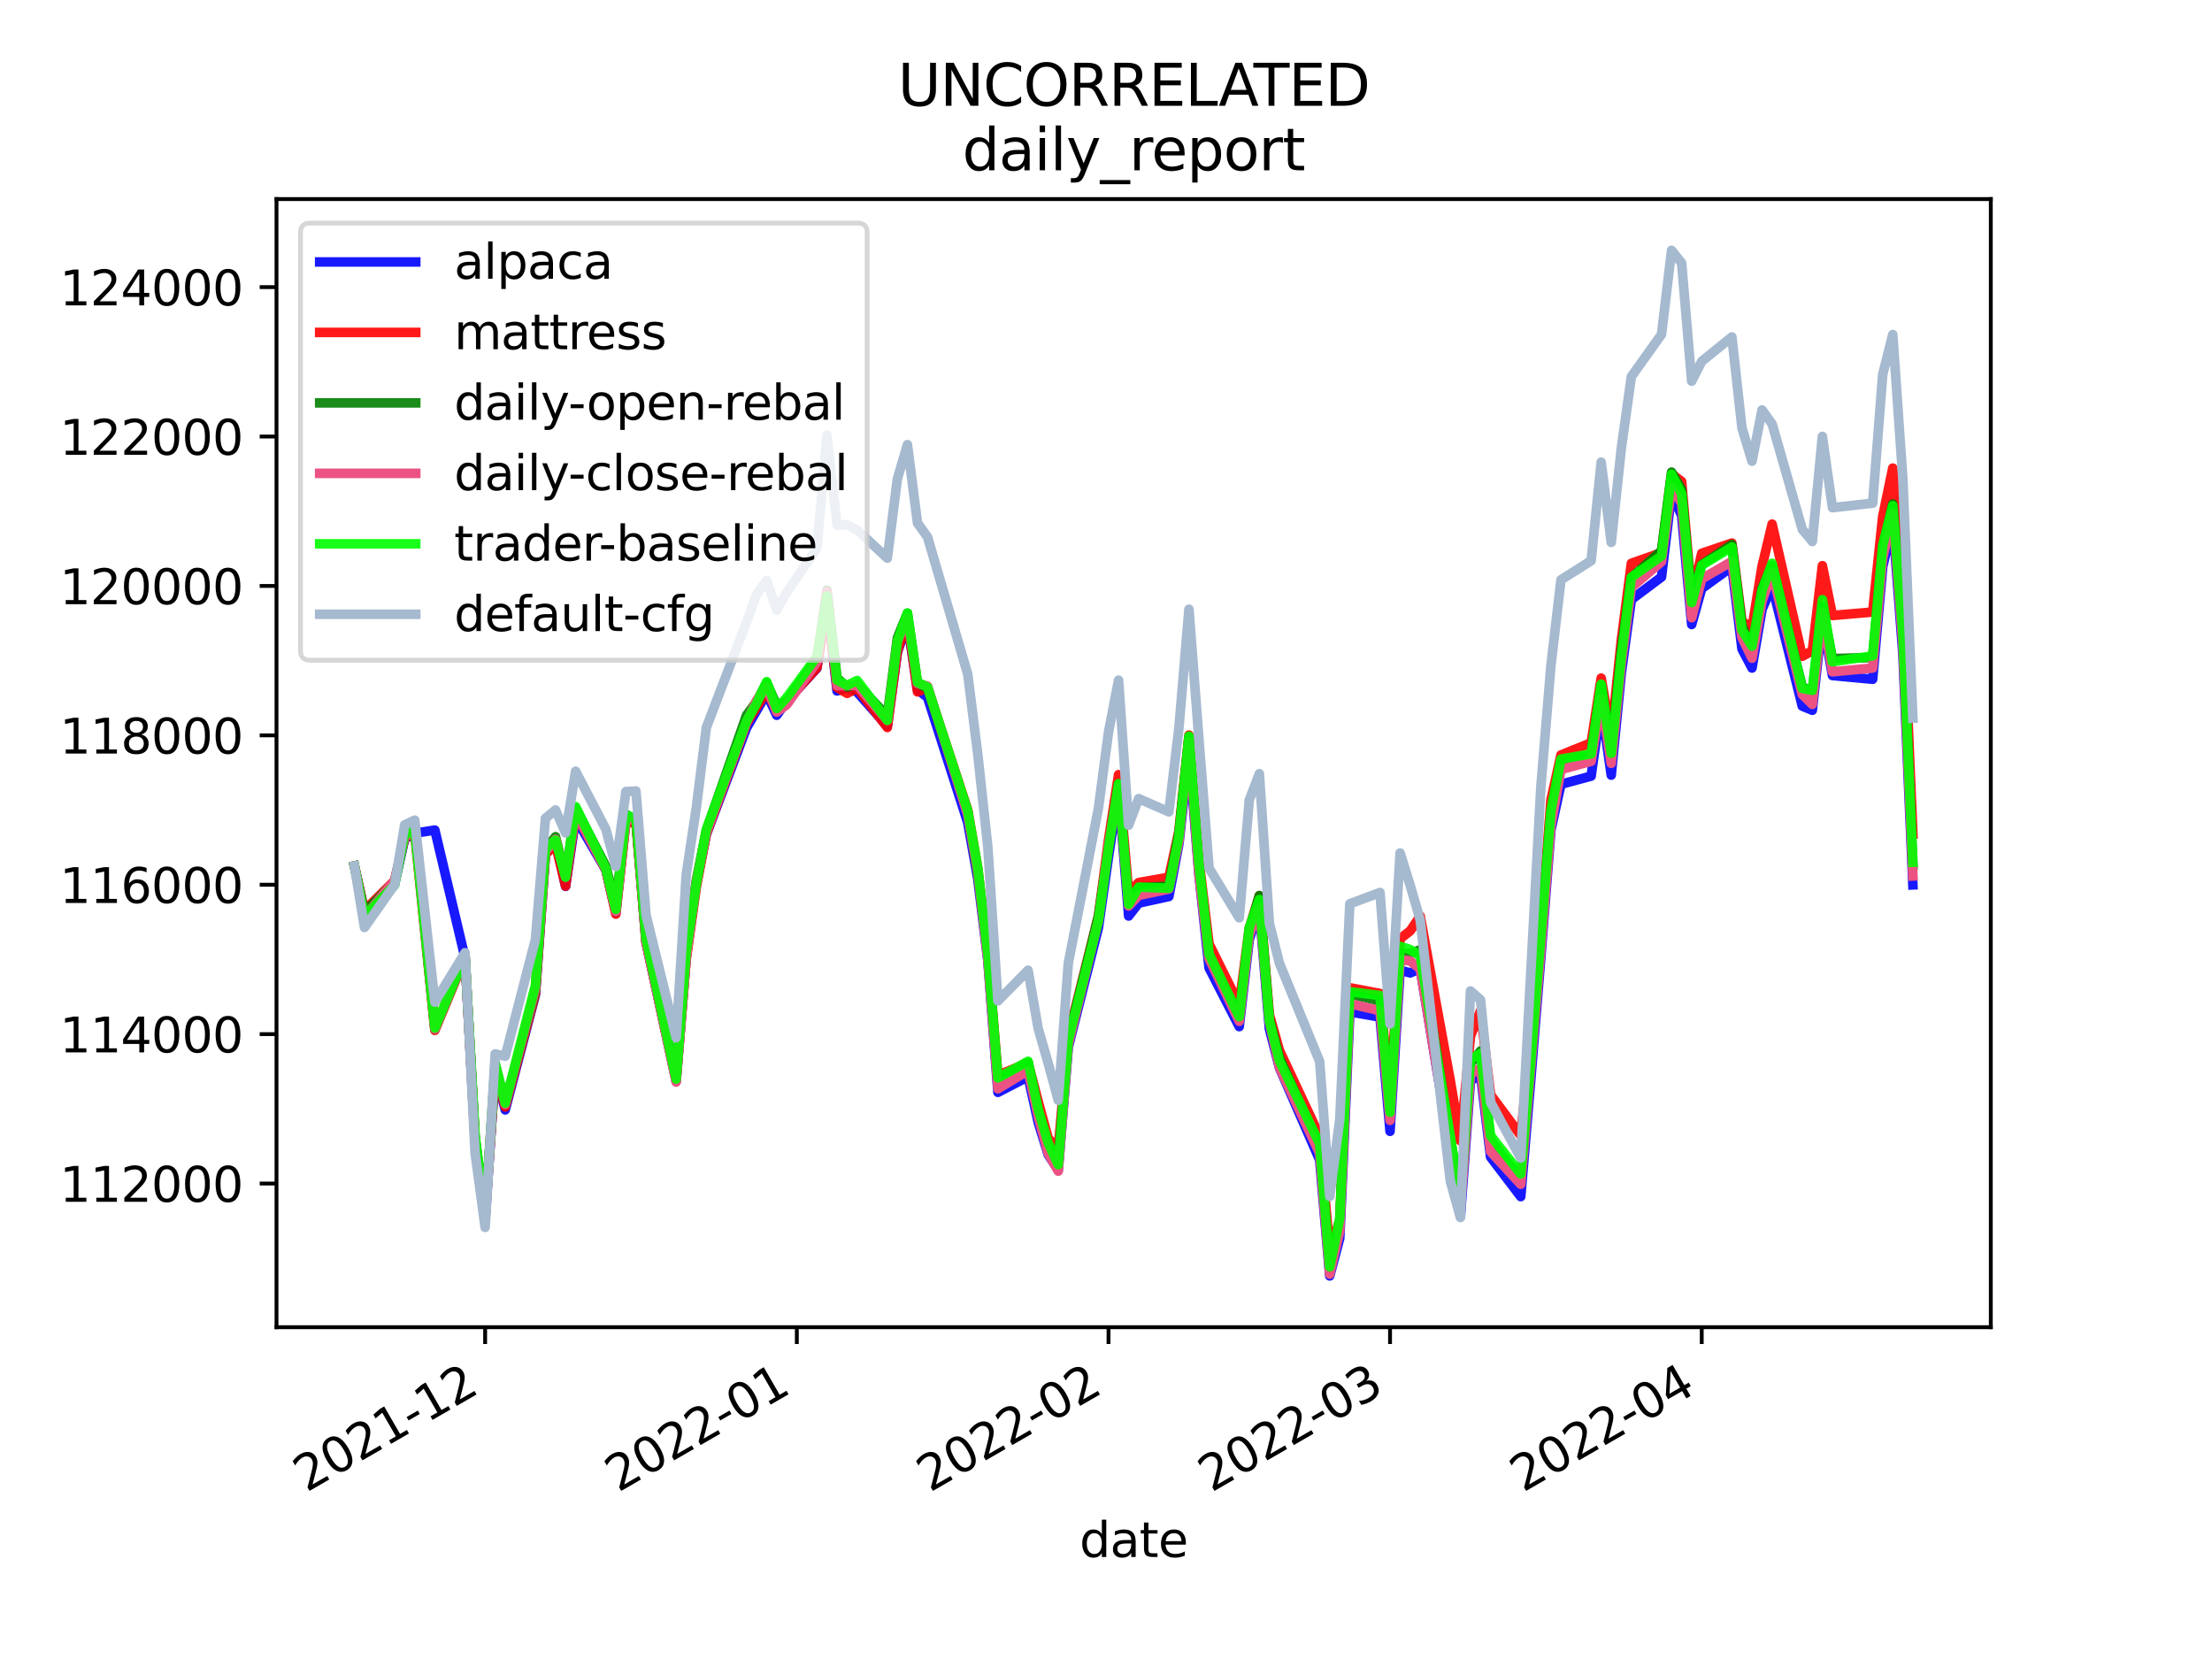 <?xml version="1.0" encoding="utf-8" standalone="no"?>
<!DOCTYPE svg PUBLIC "-//W3C//DTD SVG 1.1//EN"
  "http://www.w3.org/Graphics/SVG/1.1/DTD/svg11.dtd">
<svg height="345.6pt" version="1.1" viewBox="0 0 460.8 345.6" width="460.8pt" xmlns="http://www.w3.org/2000/svg" xmlns:xlink="http://www.w3.org/1999/xlink">
 <defs>
  <style type="text/css">*{stroke-linecap:butt;stroke-linejoin:round;}</style>
 </defs>
 <g id="figure_1">
  <g id="patch_1">
   <path d="M 0 345.6 
L 460.8 345.6 
L 460.8 0 
L 0 0 
z
" style="fill:#ffffff;"/>
  </g>
  <g id="axes_1">
   <g id="patch_2">
    <path d="M 57.6 276.48 
L 414.72 276.48 
L 414.72 41.472 
L 57.6 41.472 
z
" style="fill:#ffffff;"/>
   </g>
   <g id="matplotlib.axis_1">
    <g id="xtick_1">
     <g id="line2d_1">
      <defs>
       <path d="M 0 0 
L 0 3.5 
" id="mb65862aacc" style="stroke:#000000;stroke-width:0.8;"/>
      </defs>
      <g>
       <use style="stroke:#000000;stroke-width:0.8;" x="101.062" xlink:href="#mb65862aacc" y="276.48"/>
      </g>
     </g>
     <g id="text_1">
      <!-- 2021-12 -->
      <g transform="translate(63.837 310.952)rotate(-30)scale(0.1 -0.1)">
       <defs>
        <path d="M 1228 531 
L 3431 531 
L 3431 0 
L 469 0 
L 469 531 
Q 828 903 1448 1529 
Q 2069 2156 2228 2338 
Q 2531 2678 2651 2914 
Q 2772 3150 2772 3378 
Q 2772 3750 2511 3984 
Q 2250 4219 1831 4219 
Q 1534 4219 1204 4116 
Q 875 4013 500 3803 
L 500 4441 
Q 881 4594 1212 4672 
Q 1544 4750 1819 4750 
Q 2544 4750 2975 4387 
Q 3406 4025 3406 3419 
Q 3406 3131 3298 2873 
Q 3191 2616 2906 2266 
Q 2828 2175 2409 1742 
Q 1991 1309 1228 531 
z
" id="DejaVuSans-32" transform="scale(0.016)"/>
        <path d="M 2034 4250 
Q 1547 4250 1301 3770 
Q 1056 3291 1056 2328 
Q 1056 1369 1301 889 
Q 1547 409 2034 409 
Q 2525 409 2770 889 
Q 3016 1369 3016 2328 
Q 3016 3291 2770 3770 
Q 2525 4250 2034 4250 
z
M 2034 4750 
Q 2819 4750 3233 4129 
Q 3647 3509 3647 2328 
Q 3647 1150 3233 529 
Q 2819 -91 2034 -91 
Q 1250 -91 836 529 
Q 422 1150 422 2328 
Q 422 3509 836 4129 
Q 1250 4750 2034 4750 
z
" id="DejaVuSans-30" transform="scale(0.016)"/>
        <path d="M 794 531 
L 1825 531 
L 1825 4091 
L 703 3866 
L 703 4441 
L 1819 4666 
L 2450 4666 
L 2450 531 
L 3481 531 
L 3481 0 
L 794 0 
L 794 531 
z
" id="DejaVuSans-31" transform="scale(0.016)"/>
        <path d="M 313 2009 
L 1997 2009 
L 1997 1497 
L 313 1497 
L 313 2009 
z
" id="DejaVuSans-2d" transform="scale(0.016)"/>
       </defs>
       <use xlink:href="#DejaVuSans-32"/>
       <use x="63.623" xlink:href="#DejaVuSans-30"/>
       <use x="127.246" xlink:href="#DejaVuSans-32"/>
       <use x="190.869" xlink:href="#DejaVuSans-31"/>
       <use x="254.492" xlink:href="#DejaVuSans-2d"/>
       <use x="290.576" xlink:href="#DejaVuSans-31"/>
       <use x="354.199" xlink:href="#DejaVuSans-32"/>
      </g>
     </g>
    </g>
    <g id="xtick_2">
     <g id="line2d_2">
      <g>
       <use style="stroke:#000000;stroke-width:0.8;" x="165.993" xlink:href="#mb65862aacc" y="276.48"/>
      </g>
     </g>
     <g id="text_2">
      <!-- 2022-01 -->
      <g transform="translate(128.768 310.952)rotate(-30)scale(0.1 -0.1)">
       <use xlink:href="#DejaVuSans-32"/>
       <use x="63.623" xlink:href="#DejaVuSans-30"/>
       <use x="127.246" xlink:href="#DejaVuSans-32"/>
       <use x="190.869" xlink:href="#DejaVuSans-32"/>
       <use x="254.492" xlink:href="#DejaVuSans-2d"/>
       <use x="290.576" xlink:href="#DejaVuSans-30"/>
       <use x="354.199" xlink:href="#DejaVuSans-31"/>
      </g>
     </g>
    </g>
    <g id="xtick_3">
     <g id="line2d_3">
      <g>
       <use style="stroke:#000000;stroke-width:0.8;" x="230.924" xlink:href="#mb65862aacc" y="276.48"/>
      </g>
     </g>
     <g id="text_3">
      <!-- 2022-02 -->
      <g transform="translate(193.699 310.952)rotate(-30)scale(0.1 -0.1)">
       <use xlink:href="#DejaVuSans-32"/>
       <use x="63.623" xlink:href="#DejaVuSans-30"/>
       <use x="127.246" xlink:href="#DejaVuSans-32"/>
       <use x="190.869" xlink:href="#DejaVuSans-32"/>
       <use x="254.492" xlink:href="#DejaVuSans-2d"/>
       <use x="290.576" xlink:href="#DejaVuSans-30"/>
       <use x="354.199" xlink:href="#DejaVuSans-32"/>
      </g>
     </g>
    </g>
    <g id="xtick_4">
     <g id="line2d_4">
      <g>
       <use style="stroke:#000000;stroke-width:0.8;" x="289.571" xlink:href="#mb65862aacc" y="276.48"/>
      </g>
     </g>
     <g id="text_4">
      <!-- 2022-03 -->
      <g transform="translate(252.346 310.952)rotate(-30)scale(0.1 -0.1)">
       <defs>
        <path d="M 2597 2516 
Q 3050 2419 3304 2112 
Q 3559 1806 3559 1356 
Q 3559 666 3084 287 
Q 2609 -91 1734 -91 
Q 1441 -91 1130 -33 
Q 819 25 488 141 
L 488 750 
Q 750 597 1062 519 
Q 1375 441 1716 441 
Q 2309 441 2620 675 
Q 2931 909 2931 1356 
Q 2931 1769 2642 2001 
Q 2353 2234 1838 2234 
L 1294 2234 
L 1294 2753 
L 1863 2753 
Q 2328 2753 2575 2939 
Q 2822 3125 2822 3475 
Q 2822 3834 2567 4026 
Q 2313 4219 1838 4219 
Q 1578 4219 1281 4162 
Q 984 4106 628 3988 
L 628 4550 
Q 988 4650 1302 4700 
Q 1616 4750 1894 4750 
Q 2613 4750 3031 4423 
Q 3450 4097 3450 3541 
Q 3450 3153 3228 2886 
Q 3006 2619 2597 2516 
z
" id="DejaVuSans-33" transform="scale(0.016)"/>
       </defs>
       <use xlink:href="#DejaVuSans-32"/>
       <use x="63.623" xlink:href="#DejaVuSans-30"/>
       <use x="127.246" xlink:href="#DejaVuSans-32"/>
       <use x="190.869" xlink:href="#DejaVuSans-32"/>
       <use x="254.492" xlink:href="#DejaVuSans-2d"/>
       <use x="290.576" xlink:href="#DejaVuSans-30"/>
       <use x="354.199" xlink:href="#DejaVuSans-33"/>
      </g>
     </g>
    </g>
    <g id="xtick_5">
     <g id="line2d_5">
      <g>
       <use style="stroke:#000000;stroke-width:0.8;" x="354.502" xlink:href="#mb65862aacc" y="276.48"/>
      </g>
     </g>
     <g id="text_5">
      <!-- 2022-04 -->
      <g transform="translate(317.277 310.952)rotate(-30)scale(0.1 -0.1)">
       <defs>
        <path d="M 2419 4116 
L 825 1625 
L 2419 1625 
L 2419 4116 
z
M 2253 4666 
L 3047 4666 
L 3047 1625 
L 3713 1625 
L 3713 1100 
L 3047 1100 
L 3047 0 
L 2419 0 
L 2419 1100 
L 313 1100 
L 313 1709 
L 2253 4666 
z
" id="DejaVuSans-34" transform="scale(0.016)"/>
       </defs>
       <use xlink:href="#DejaVuSans-32"/>
       <use x="63.623" xlink:href="#DejaVuSans-30"/>
       <use x="127.246" xlink:href="#DejaVuSans-32"/>
       <use x="190.869" xlink:href="#DejaVuSans-32"/>
       <use x="254.492" xlink:href="#DejaVuSans-2d"/>
       <use x="290.576" xlink:href="#DejaVuSans-30"/>
       <use x="354.199" xlink:href="#DejaVuSans-34"/>
      </g>
     </g>
    </g>
    <g id="text_6">
     <!-- date -->
     <g transform="translate(224.885 324.351)scale(0.1 -0.1)">
      <defs>
       <path d="M 2906 2969 
L 2906 4863 
L 3481 4863 
L 3481 0 
L 2906 0 
L 2906 525 
Q 2725 213 2448 61 
Q 2172 -91 1784 -91 
Q 1150 -91 751 415 
Q 353 922 353 1747 
Q 353 2572 751 3078 
Q 1150 3584 1784 3584 
Q 2172 3584 2448 3432 
Q 2725 3281 2906 2969 
z
M 947 1747 
Q 947 1113 1208 752 
Q 1469 391 1925 391 
Q 2381 391 2643 752 
Q 2906 1113 2906 1747 
Q 2906 2381 2643 2742 
Q 2381 3103 1925 3103 
Q 1469 3103 1208 2742 
Q 947 2381 947 1747 
z
" id="DejaVuSans-64" transform="scale(0.016)"/>
       <path d="M 2194 1759 
Q 1497 1759 1228 1600 
Q 959 1441 959 1056 
Q 959 750 1161 570 
Q 1363 391 1709 391 
Q 2188 391 2477 730 
Q 2766 1069 2766 1631 
L 2766 1759 
L 2194 1759 
z
M 3341 1997 
L 3341 0 
L 2766 0 
L 2766 531 
Q 2569 213 2275 61 
Q 1981 -91 1556 -91 
Q 1019 -91 701 211 
Q 384 513 384 1019 
Q 384 1609 779 1909 
Q 1175 2209 1959 2209 
L 2766 2209 
L 2766 2266 
Q 2766 2663 2505 2880 
Q 2244 3097 1772 3097 
Q 1472 3097 1187 3025 
Q 903 2953 641 2809 
L 641 3341 
Q 956 3463 1253 3523 
Q 1550 3584 1831 3584 
Q 2591 3584 2966 3190 
Q 3341 2797 3341 1997 
z
" id="DejaVuSans-61" transform="scale(0.016)"/>
       <path d="M 1172 4494 
L 1172 3500 
L 2356 3500 
L 2356 3053 
L 1172 3053 
L 1172 1153 
Q 1172 725 1289 603 
Q 1406 481 1766 481 
L 2356 481 
L 2356 0 
L 1766 0 
Q 1100 0 847 248 
Q 594 497 594 1153 
L 594 3053 
L 172 3053 
L 172 3500 
L 594 3500 
L 594 4494 
L 1172 4494 
z
" id="DejaVuSans-74" transform="scale(0.016)"/>
       <path d="M 3597 1894 
L 3597 1613 
L 953 1613 
Q 991 1019 1311 708 
Q 1631 397 2203 397 
Q 2534 397 2845 478 
Q 3156 559 3463 722 
L 3463 178 
Q 3153 47 2828 -22 
Q 2503 -91 2169 -91 
Q 1331 -91 842 396 
Q 353 884 353 1716 
Q 353 2575 817 3079 
Q 1281 3584 2069 3584 
Q 2775 3584 3186 3129 
Q 3597 2675 3597 1894 
z
M 3022 2063 
Q 3016 2534 2758 2815 
Q 2500 3097 2075 3097 
Q 1594 3097 1305 2825 
Q 1016 2553 972 2059 
L 3022 2063 
z
" id="DejaVuSans-65" transform="scale(0.016)"/>
      </defs>
      <use xlink:href="#DejaVuSans-64"/>
      <use x="63.477" xlink:href="#DejaVuSans-61"/>
      <use x="124.756" xlink:href="#DejaVuSans-74"/>
      <use x="163.965" xlink:href="#DejaVuSans-65"/>
     </g>
    </g>
   </g>
   <g id="matplotlib.axis_2">
    <g id="ytick_1">
     <g id="line2d_6">
      <defs>
       <path d="M 0 0 
L -3.5 0 
" id="m8cade72ae0" style="stroke:#000000;stroke-width:0.8;"/>
      </defs>
      <g>
       <use style="stroke:#000000;stroke-width:0.8;" x="57.6" xlink:href="#m8cade72ae0" y="246.555"/>
      </g>
     </g>
     <g id="text_7">
      <!-- 112000 -->
      <g transform="translate(12.425 250.354)scale(0.1 -0.1)">
       <use xlink:href="#DejaVuSans-31"/>
       <use x="63.623" xlink:href="#DejaVuSans-31"/>
       <use x="127.246" xlink:href="#DejaVuSans-32"/>
       <use x="190.869" xlink:href="#DejaVuSans-30"/>
       <use x="254.492" xlink:href="#DejaVuSans-30"/>
       <use x="318.115" xlink:href="#DejaVuSans-30"/>
      </g>
     </g>
    </g>
    <g id="ytick_2">
     <g id="line2d_7">
      <g>
       <use style="stroke:#000000;stroke-width:0.8;" x="57.6" xlink:href="#m8cade72ae0" y="215.431"/>
      </g>
     </g>
     <g id="text_8">
      <!-- 114000 -->
      <g transform="translate(12.425 219.231)scale(0.1 -0.1)">
       <use xlink:href="#DejaVuSans-31"/>
       <use x="63.623" xlink:href="#DejaVuSans-31"/>
       <use x="127.246" xlink:href="#DejaVuSans-34"/>
       <use x="190.869" xlink:href="#DejaVuSans-30"/>
       <use x="254.492" xlink:href="#DejaVuSans-30"/>
       <use x="318.115" xlink:href="#DejaVuSans-30"/>
      </g>
     </g>
    </g>
    <g id="ytick_3">
     <g id="line2d_8">
      <g>
       <use style="stroke:#000000;stroke-width:0.8;" x="57.6" xlink:href="#m8cade72ae0" y="184.308"/>
      </g>
     </g>
     <g id="text_9">
      <!-- 116000 -->
      <g transform="translate(12.425 188.107)scale(0.1 -0.1)">
       <defs>
        <path d="M 2113 2584 
Q 1688 2584 1439 2293 
Q 1191 2003 1191 1497 
Q 1191 994 1439 701 
Q 1688 409 2113 409 
Q 2538 409 2786 701 
Q 3034 994 3034 1497 
Q 3034 2003 2786 2293 
Q 2538 2584 2113 2584 
z
M 3366 4563 
L 3366 3988 
Q 3128 4100 2886 4159 
Q 2644 4219 2406 4219 
Q 1781 4219 1451 3797 
Q 1122 3375 1075 2522 
Q 1259 2794 1537 2939 
Q 1816 3084 2150 3084 
Q 2853 3084 3261 2657 
Q 3669 2231 3669 1497 
Q 3669 778 3244 343 
Q 2819 -91 2113 -91 
Q 1303 -91 875 529 
Q 447 1150 447 2328 
Q 447 3434 972 4092 
Q 1497 4750 2381 4750 
Q 2619 4750 2861 4703 
Q 3103 4656 3366 4563 
z
" id="DejaVuSans-36" transform="scale(0.016)"/>
       </defs>
       <use xlink:href="#DejaVuSans-31"/>
       <use x="63.623" xlink:href="#DejaVuSans-31"/>
       <use x="127.246" xlink:href="#DejaVuSans-36"/>
       <use x="190.869" xlink:href="#DejaVuSans-30"/>
       <use x="254.492" xlink:href="#DejaVuSans-30"/>
       <use x="318.115" xlink:href="#DejaVuSans-30"/>
      </g>
     </g>
    </g>
    <g id="ytick_4">
     <g id="line2d_9">
      <g>
       <use style="stroke:#000000;stroke-width:0.8;" x="57.6" xlink:href="#m8cade72ae0" y="153.185"/>
      </g>
     </g>
     <g id="text_10">
      <!-- 118000 -->
      <g transform="translate(12.425 156.984)scale(0.1 -0.1)">
       <defs>
        <path d="M 2034 2216 
Q 1584 2216 1326 1975 
Q 1069 1734 1069 1313 
Q 1069 891 1326 650 
Q 1584 409 2034 409 
Q 2484 409 2743 651 
Q 3003 894 3003 1313 
Q 3003 1734 2745 1975 
Q 2488 2216 2034 2216 
z
M 1403 2484 
Q 997 2584 770 2862 
Q 544 3141 544 3541 
Q 544 4100 942 4425 
Q 1341 4750 2034 4750 
Q 2731 4750 3128 4425 
Q 3525 4100 3525 3541 
Q 3525 3141 3298 2862 
Q 3072 2584 2669 2484 
Q 3125 2378 3379 2068 
Q 3634 1759 3634 1313 
Q 3634 634 3220 271 
Q 2806 -91 2034 -91 
Q 1263 -91 848 271 
Q 434 634 434 1313 
Q 434 1759 690 2068 
Q 947 2378 1403 2484 
z
M 1172 3481 
Q 1172 3119 1398 2916 
Q 1625 2713 2034 2713 
Q 2441 2713 2670 2916 
Q 2900 3119 2900 3481 
Q 2900 3844 2670 4047 
Q 2441 4250 2034 4250 
Q 1625 4250 1398 4047 
Q 1172 3844 1172 3481 
z
" id="DejaVuSans-38" transform="scale(0.016)"/>
       </defs>
       <use xlink:href="#DejaVuSans-31"/>
       <use x="63.623" xlink:href="#DejaVuSans-31"/>
       <use x="127.246" xlink:href="#DejaVuSans-38"/>
       <use x="190.869" xlink:href="#DejaVuSans-30"/>
       <use x="254.492" xlink:href="#DejaVuSans-30"/>
       <use x="318.115" xlink:href="#DejaVuSans-30"/>
      </g>
     </g>
    </g>
    <g id="ytick_5">
     <g id="line2d_10">
      <g>
       <use style="stroke:#000000;stroke-width:0.8;" x="57.6" xlink:href="#m8cade72ae0" y="122.061"/>
      </g>
     </g>
     <g id="text_11">
      <!-- 120000 -->
      <g transform="translate(12.425 125.861)scale(0.1 -0.1)">
       <use xlink:href="#DejaVuSans-31"/>
       <use x="63.623" xlink:href="#DejaVuSans-32"/>
       <use x="127.246" xlink:href="#DejaVuSans-30"/>
       <use x="190.869" xlink:href="#DejaVuSans-30"/>
       <use x="254.492" xlink:href="#DejaVuSans-30"/>
       <use x="318.115" xlink:href="#DejaVuSans-30"/>
      </g>
     </g>
    </g>
    <g id="ytick_6">
     <g id="line2d_11">
      <g>
       <use style="stroke:#000000;stroke-width:0.8;" x="57.6" xlink:href="#m8cade72ae0" y="90.938"/>
      </g>
     </g>
     <g id="text_12">
      <!-- 122000 -->
      <g transform="translate(12.425 94.737)scale(0.1 -0.1)">
       <use xlink:href="#DejaVuSans-31"/>
       <use x="63.623" xlink:href="#DejaVuSans-32"/>
       <use x="127.246" xlink:href="#DejaVuSans-32"/>
       <use x="190.869" xlink:href="#DejaVuSans-30"/>
       <use x="254.492" xlink:href="#DejaVuSans-30"/>
       <use x="318.115" xlink:href="#DejaVuSans-30"/>
      </g>
     </g>
    </g>
    <g id="ytick_7">
     <g id="line2d_12">
      <g>
       <use style="stroke:#000000;stroke-width:0.8;" x="57.6" xlink:href="#m8cade72ae0" y="59.815"/>
      </g>
     </g>
     <g id="text_13">
      <!-- 124000 -->
      <g transform="translate(12.425 63.614)scale(0.1 -0.1)">
       <use xlink:href="#DejaVuSans-31"/>
       <use x="63.623" xlink:href="#DejaVuSans-32"/>
       <use x="127.246" xlink:href="#DejaVuSans-34"/>
       <use x="190.869" xlink:href="#DejaVuSans-30"/>
       <use x="254.492" xlink:href="#DejaVuSans-30"/>
       <use x="318.115" xlink:href="#DejaVuSans-30"/>
      </g>
     </g>
    </g>
   </g>
   <g id="line2d_13">
    <path clip-path="url(#p2ac5fdeb07)" d="M 73.833 180.409 
L 75.927 189.825 
L 82.211 184.133 
L 84.305 174.77 
L 86.4 173.564 
L 90.589 172.924 
L 96.873 199.521 
L 98.967 237.403 
L 101.062 254.326 
L 103.156 223.113 
L 105.251 231.211 
L 111.535 207.211 
L 113.629 177.862 
L 115.724 175.126 
L 117.818 184.647 
L 119.913 170.438 
L 126.196 181.196 
L 128.291 190.122 
L 130.385 170.718 
L 132.48 170.807 
L 134.575 196.248 
L 140.858 225.214 
L 142.953 199.255 
L 145.047 184.191 
L 147.142 173.837 
L 155.52 151.631 
L 157.615 148.042 
L 159.709 144.502 
L 161.804 149.001 
L 163.898 146.045 
L 170.182 139.201 
L 172.276 125.445 
L 174.371 143.937 
L 176.465 143.245 
L 178.56 144.173 
L 184.844 151.259 
L 186.938 135.914 
L 189.033 129.814 
L 191.127 143.632 
L 193.222 145.289 
L 201.6 171.364 
L 203.695 183.103 
L 205.789 200.161 
L 207.884 227.554 
L 214.167 224.293 
L 216.262 233.742 
L 218.356 240.544 
L 220.451 243.726 
L 222.545 218.141 
L 228.829 193.21 
L 230.924 178.466 
L 233.018 164.728 
L 235.113 190.821 
L 237.207 188.133 
L 243.491 186.761 
L 245.585 175.807 
L 247.68 156.631 
L 249.775 182.347 
L 251.869 201.636 
L 258.153 213.861 
L 260.247 195.673 
L 262.342 189.38 
L 264.436 214.304 
L 266.531 222.458 
L 274.909 241.625 
L 277.004 265.798 
L 279.098 257.936 
L 281.193 210.789 
L 287.476 211.882 
L 289.571 235.673 
L 291.665 202.102 
L 293.76 202.673 
L 295.855 201.816 
L 302.138 239.779 
L 304.233 253.391 
L 306.327 225.183 
L 308.422 223.815 
L 310.516 241.031 
L 316.8 249.276 
L 318.895 224.819 
L 320.989 199.365 
L 323.084 172.919 
L 325.178 163.379 
L 331.462 161.678 
L 333.556 146.804 
L 335.651 161.476 
L 337.745 140.267 
L 339.84 124.903 
L 346.124 120.199 
L 348.218 102.76 
L 350.313 107.372 
L 352.407 130.092 
L 354.502 122.61 
L 360.785 118.056 
L 362.88 135.186 
L 364.975 139.166 
L 367.069 126.927 
L 369.164 122.068 
L 375.447 147.099 
L 377.542 147.96 
L 379.636 128.861 
L 381.731 140.72 
L 390.109 141.504 
L 392.204 118.081 
L 394.298 108.86 
L 396.393 136.106 
L 398.487 184.339 
" style="fill:none;stroke:#0000ff;stroke-linecap:square;stroke-opacity:0.9;stroke-width:2;"/>
   </g>
   <g id="line2d_14">
    <path clip-path="url(#p2ac5fdeb07)" d="M 73.833 180.409 
L 75.927 189.648 
L 82.211 183.437 
L 84.305 174.539 
L 86.4 173.589 
L 90.589 214.649 
L 96.873 199.489 
L 98.967 237.088 
L 101.062 253.505 
L 103.156 223.314 
L 105.251 230.599 
L 111.535 207.019 
L 113.629 177.987 
L 115.724 175.904 
L 117.818 184.585 
L 119.913 169.348 
L 126.196 181.141 
L 128.291 190.429 
L 130.385 171.264 
L 132.48 171.475 
L 134.575 196.271 
L 140.858 224.988 
L 142.953 199.892 
L 145.047 184.844 
L 147.142 173.727 
L 155.52 150.706 
L 157.615 147.341 
L 159.709 143.981 
L 161.804 148.049 
L 163.898 146.094 
L 170.182 139.105 
L 172.276 126.119 
L 174.371 143.199 
L 176.465 144.439 
L 178.56 143.345 
L 184.844 151.552 
L 186.938 135.744 
L 189.033 129.017 
L 191.127 144.132 
L 193.222 143.247 
L 201.6 168.746 
L 203.695 180.962 
L 205.789 198.581 
L 207.884 224.035 
L 214.167 221.385 
L 216.262 229.422 
L 218.356 237.102 
L 220.451 239.394 
L 222.545 215.849 
L 228.829 190.803 
L 230.924 174.972 
L 233.018 161.378 
L 235.113 186.032 
L 237.207 183.853 
L 243.491 182.74 
L 245.585 173.145 
L 247.68 153.132 
L 249.775 179.312 
L 251.869 196.634 
L 258.153 209.286 
L 260.247 193.334 
L 262.342 186.638 
L 264.436 211.351 
L 266.531 218.82 
L 274.909 236.678 
L 277.004 260.604 
L 279.098 254.198 
L 281.193 205.77 
L 287.476 206.953 
L 289.571 229.159 
L 291.665 195.546 
L 293.76 193.929 
L 295.855 190.859 
L 302.138 225.191 
L 304.233 237.648 
L 306.327 215.831 
L 308.422 210.572 
L 310.516 228.075 
L 316.8 236.534 
L 318.895 216.537 
L 320.989 193.963 
L 323.084 166.677 
L 325.178 157.277 
L 331.462 154.74 
L 333.556 141.269 
L 335.651 153.453 
L 337.745 133.387 
L 339.84 117.351 
L 346.124 115.135 
L 348.218 98.719 
L 350.313 100.299 
L 352.407 124.342 
L 354.502 115.264 
L 360.785 113.133 
L 362.88 129.414 
L 364.975 130.792 
L 367.069 117.977 
L 369.164 109.185 
L 375.447 136.707 
L 377.542 135.572 
L 379.636 117.842 
L 381.731 128.213 
L 390.109 127.495 
L 392.204 107.579 
L 394.298 97.514 
L 396.393 124.818 
L 398.487 173.759 
" style="fill:none;stroke:#ff0000;stroke-linecap:square;stroke-opacity:0.9;stroke-width:2;"/>
   </g>
   <g id="line2d_15">
    <path clip-path="url(#p2ac5fdeb07)" d="M 73.833 180.409 
L 75.927 190.145 
L 82.211 183.624 
L 84.305 174.363 
L 86.4 172.353 
L 90.589 214.407 
L 96.873 199.143 
L 98.967 236.994 
L 101.062 252.559 
L 103.156 222.536 
L 105.251 229.921 
L 111.535 206.391 
L 113.629 176.861 
L 115.724 174.3 
L 117.818 182.778 
L 119.913 168.334 
L 126.196 180.43 
L 128.291 188.598 
L 130.385 169.595 
L 132.48 171.053 
L 134.575 195.131 
L 140.858 224.485 
L 142.953 198.285 
L 145.047 183.433 
L 147.142 172.983 
L 155.52 148.982 
L 157.615 146.154 
L 159.709 142.214 
L 161.804 146.909 
L 163.898 146.024 
L 170.182 137.196 
L 172.276 122.969 
L 174.371 141.238 
L 176.465 143.101 
L 178.56 142.576 
L 184.844 149.137 
L 186.938 132.892 
L 189.033 127.729 
L 191.127 142.334 
L 193.222 143.383 
L 201.6 169.287 
L 203.695 182.189 
L 205.789 198.919 
L 207.884 225.138 
L 214.167 221.308 
L 216.262 231.248 
L 218.356 239.095 
L 220.451 242.02 
L 222.545 216.451 
L 228.829 190.793 
L 230.924 176.525 
L 233.018 163.277 
L 235.113 188.303 
L 237.207 184.951 
L 243.491 184.592 
L 245.585 173.615 
L 247.68 153.566 
L 249.775 180.893 
L 251.869 199.659 
L 258.153 211.815 
L 260.247 193.868 
L 262.342 186.548 
L 264.436 212.274 
L 266.531 220.371 
L 274.909 238.883 
L 277.004 263.745 
L 279.098 254.619 
L 281.193 207.053 
L 287.476 208.525 
L 289.571 231.076 
L 291.665 198.661 
L 293.76 198.685 
L 295.855 197.824 
L 302.138 237.287 
L 304.233 249.514 
L 306.327 221.555 
L 308.422 218.925 
L 310.516 237.493 
L 316.8 245.666 
L 318.895 219.843 
L 320.989 194.492 
L 323.084 169.566 
L 325.178 158.836 
L 331.462 157.197 
L 333.556 142.661 
L 335.651 156.731 
L 337.745 135.654 
L 339.84 120.332 
L 346.124 114.703 
L 348.218 98.347 
L 350.313 101.994 
L 352.407 125.022 
L 354.502 117.639 
L 360.785 113.425 
L 362.88 130.26 
L 364.975 135.447 
L 367.069 122.529 
L 369.164 117.782 
L 375.447 143.095 
L 377.542 144.008 
L 379.636 126.355 
L 381.731 137.195 
L 390.109 136.968 
L 392.204 113.996 
L 394.298 104.991 
L 396.393 131.262 
L 398.487 180.255 
" style="fill:none;stroke:#008000;stroke-linecap:square;stroke-opacity:0.9;stroke-width:2;"/>
   </g>
   <g id="line2d_16">
    <path clip-path="url(#p2ac5fdeb07)" d="M 73.833 180.409 
L 75.927 191.013 
L 82.211 183.399 
L 84.305 174.321 
L 86.4 173.119 
L 90.589 214.368 
L 96.873 199.054 
L 98.967 238.015 
L 101.062 253.747 
L 103.156 221.675 
L 105.251 230.07 
L 111.535 205.981 
L 113.629 177.432 
L 115.724 174.837 
L 117.818 182.73 
L 119.913 169.327 
L 126.196 181.085 
L 128.291 189.893 
L 130.385 170.969 
L 132.48 170.473 
L 134.575 196.14 
L 140.858 225.407 
L 142.953 199.611 
L 145.047 183.873 
L 147.142 173.389 
L 155.52 150.524 
L 157.615 145.896 
L 159.709 143.188 
L 161.804 148.334 
L 163.898 146.782 
L 170.182 137.86 
L 172.276 123.285 
L 174.371 142.85 
L 176.465 142.813 
L 178.56 142.77 
L 184.844 150.066 
L 186.938 133.753 
L 189.033 128.676 
L 191.127 142.37 
L 193.222 142.957 
L 201.6 169.772 
L 203.695 181.621 
L 205.789 199.962 
L 207.884 226.805 
L 214.167 223.035 
L 216.262 232.546 
L 218.356 240.272 
L 220.451 243.966 
L 222.545 217.624 
L 228.829 191.752 
L 230.924 176.233 
L 233.018 163.904 
L 235.113 188.735 
L 237.207 186.523 
L 243.491 185.199 
L 245.585 175.241 
L 247.68 154.475 
L 249.775 182.36 
L 251.869 199.675 
L 258.153 212.753 
L 260.247 194.825 
L 262.342 189.077 
L 264.436 212.925 
L 266.531 222.354 
L 274.909 240.266 
L 277.004 265.435 
L 279.098 256.449 
L 281.193 209.094 
L 287.476 210.55 
L 289.571 233.39 
L 291.665 199.898 
L 293.76 200.184 
L 295.855 201.84 
L 302.138 239.582 
L 304.233 251.779 
L 306.327 223.781 
L 308.422 222.464 
L 310.516 239.88 
L 316.8 246.705 
L 318.895 222.397 
L 320.989 197.876 
L 323.084 172.065 
L 325.178 160.303 
L 331.462 158.592 
L 333.556 145.572 
L 335.651 159.011 
L 337.745 138.433 
L 339.84 122.358 
L 346.124 117.009 
L 348.218 101.501 
L 350.313 104.805 
L 352.407 128.681 
L 354.502 120.584 
L 360.785 116.961 
L 362.88 132.791 
L 364.975 137.116 
L 367.069 125.175 
L 369.164 119.275 
L 375.447 144.67 
L 377.542 146.731 
L 379.636 127.542 
L 381.731 139.943 
L 390.109 139.162 
L 392.204 116.258 
L 394.298 106.938 
L 396.393 134.147 
L 398.487 182.475 
" style="fill:none;stroke:#ec5283;stroke-linecap:square;stroke-width:2;"/>
   </g>
   <g id="line2d_17">
    <path clip-path="url(#p2ac5fdeb07)" d="M 73.833 180.409 
L 75.927 190.853 
L 82.211 184.368 
L 84.305 173.701 
L 86.4 173.153 
L 90.589 214.123 
L 96.873 199.132 
L 98.967 236.461 
L 101.062 253.477 
L 103.156 221.385 
L 105.251 229.806 
L 111.535 205.262 
L 113.629 176.768 
L 115.724 175.002 
L 117.818 182.695 
L 119.913 168.035 
L 126.196 180.934 
L 128.291 189.448 
L 130.385 169.78 
L 132.48 170.465 
L 134.575 195.496 
L 140.858 224.794 
L 142.953 198.211 
L 145.047 184.158 
L 147.142 172.792 
L 155.52 150.188 
L 157.615 146.557 
L 159.709 142.01 
L 161.804 147.584 
L 163.898 145.306 
L 170.182 136.755 
L 172.276 124.111 
L 174.371 141.674 
L 176.465 142.78 
L 178.56 141.759 
L 184.844 150.055 
L 186.938 133.604 
L 189.033 127.726 
L 191.127 142.117 
L 193.222 143.153 
L 201.6 168.902 
L 203.695 180.748 
L 205.789 198.709 
L 207.884 224.545 
L 214.167 221.092 
L 216.262 231.024 
L 218.356 238.053 
L 220.451 242.615 
L 222.545 216.663 
L 228.829 191.762 
L 230.924 176.652 
L 233.018 163.27 
L 235.113 188.38 
L 237.207 184.806 
L 243.491 185.022 
L 245.585 174.201 
L 247.68 153.35 
L 249.775 179.992 
L 251.869 198.694 
L 258.153 211.783 
L 260.247 193.231 
L 262.342 187.381 
L 264.436 212.645 
L 266.531 220.956 
L 274.909 238.245 
L 277.004 263.903 
L 279.098 253.761 
L 281.193 206.59 
L 287.476 207.388 
L 289.571 231.705 
L 291.665 197.143 
L 293.76 197.8 
L 295.855 199.118 
L 302.138 236.87 
L 304.233 249.58 
L 306.327 220.632 
L 308.422 219.49 
L 310.516 236.57 
L 316.8 244.555 
L 318.895 220.877 
L 320.989 195.03 
L 323.084 168.827 
L 325.178 158.14 
L 331.462 157.029 
L 333.556 142.532 
L 335.651 156.915 
L 337.745 136.74 
L 339.84 120.252 
L 346.124 115.796 
L 348.218 98.8 
L 350.313 102.855 
L 352.407 125.517 
L 354.502 117.749 
L 360.785 113.946 
L 362.88 131.212 
L 364.975 134.606 
L 367.069 122.977 
L 369.164 117.344 
L 375.447 143.412 
L 377.542 143.805 
L 379.636 124.918 
L 381.731 137.855 
L 390.109 136.623 
L 392.204 113.574 
L 394.298 105.343 
L 396.393 131.776 
L 398.487 179.622 
" style="fill:none;stroke:#00ff00;stroke-linecap:square;stroke-opacity:0.9;stroke-width:2;"/>
   </g>
   <g id="line2d_18">
    <path clip-path="url(#p2ac5fdeb07)" d="M 73.833 180.409 
L 75.927 193.203 
L 82.211 184.287 
L 84.305 171.84 
L 86.4 170.854 
L 90.589 208.752 
L 96.873 198.472 
L 98.967 240.173 
L 101.062 255.683 
L 103.156 219.547 
L 105.251 220.018 
L 111.535 195.717 
L 113.629 170.459 
L 115.724 168.738 
L 117.818 173.502 
L 119.913 160.665 
L 126.196 172.719 
L 128.291 180.51 
L 130.385 164.904 
L 132.48 164.787 
L 134.575 190.576 
L 140.858 216.169 
L 142.953 182.218 
L 145.047 168.272 
L 147.142 151.565 
L 155.52 129.602 
L 157.615 123.81 
L 159.709 120.921 
L 161.804 127.104 
L 163.898 123.372 
L 170.182 114.241 
L 172.276 90.682 
L 174.371 109.396 
L 176.465 109.285 
L 178.56 110.406 
L 184.844 116.267 
L 186.938 99.769 
L 189.033 92.644 
L 191.127 108.948 
L 193.222 111.88 
L 201.6 140.46 
L 203.695 157.202 
L 205.789 176.494 
L 207.884 208.497 
L 214.167 202.125 
L 216.262 214.22 
L 218.356 221.488 
L 220.451 229.211 
L 222.545 200.677 
L 228.829 168.343 
L 230.924 152.514 
L 233.018 141.697 
L 235.113 171.909 
L 237.207 166.365 
L 243.491 169.121 
L 245.585 151.698 
L 247.68 126.923 
L 249.775 154.215 
L 251.869 180.861 
L 258.153 191.19 
L 260.247 166.683 
L 262.342 161.175 
L 264.436 192.338 
L 266.531 200.666 
L 274.909 221.121 
L 277.004 249.23 
L 279.098 233.178 
L 281.193 188.276 
L 287.476 185.925 
L 289.571 213.291 
L 291.665 177.697 
L 293.76 184.401 
L 295.855 191.668 
L 302.138 246.102 
L 304.233 253.621 
L 306.327 206.434 
L 308.422 208.278 
L 310.516 229.607 
L 316.8 241.245 
L 318.895 202.518 
L 320.989 163.896 
L 323.084 138.665 
L 325.178 120.79 
L 331.462 116.807 
L 333.556 96.276 
L 335.651 112.993 
L 337.745 93.427 
L 339.84 78.452 
L 346.124 69.655 
L 348.218 52.154 
L 350.313 54.796 
L 352.407 79.404 
L 354.502 75.279 
L 360.785 70.193 
L 362.88 89.146 
L 364.975 96.077 
L 367.069 85.402 
L 369.164 88.324 
L 375.447 110.257 
L 377.542 112.799 
L 379.636 90.912 
L 381.731 105.757 
L 390.109 104.815 
L 392.204 78.002 
L 394.298 69.701 
L 396.393 99.687 
L 398.487 149.614 
" style="fill:none;stroke:#a5b9cf;stroke-linecap:square;stroke-width:2;"/>
   </g>
   <g id="patch_3">
    <path d="M 57.6 276.48 
L 57.6 41.472 
" style="fill:none;stroke:#000000;stroke-linecap:square;stroke-linejoin:miter;stroke-width:0.8;"/>
   </g>
   <g id="patch_4">
    <path d="M 414.72 276.48 
L 414.72 41.472 
" style="fill:none;stroke:#000000;stroke-linecap:square;stroke-linejoin:miter;stroke-width:0.8;"/>
   </g>
   <g id="patch_5">
    <path d="M 57.6 276.48 
L 414.72 276.48 
" style="fill:none;stroke:#000000;stroke-linecap:square;stroke-linejoin:miter;stroke-width:0.8;"/>
   </g>
   <g id="patch_6">
    <path d="M 57.6 41.472 
L 414.72 41.472 
" style="fill:none;stroke:#000000;stroke-linecap:square;stroke-linejoin:miter;stroke-width:0.8;"/>
   </g>
   <g id="text_14">
    <!-- UNCORRELATED -->
    <g transform="translate(187.044 22.035)scale(0.12 -0.12)">
     <defs>
      <path d="M 556 4666 
L 1191 4666 
L 1191 1831 
Q 1191 1081 1462 751 
Q 1734 422 2344 422 
Q 2950 422 3222 751 
Q 3494 1081 3494 1831 
L 3494 4666 
L 4128 4666 
L 4128 1753 
Q 4128 841 3676 375 
Q 3225 -91 2344 -91 
Q 1459 -91 1007 375 
Q 556 841 556 1753 
L 556 4666 
z
" id="DejaVuSans-55" transform="scale(0.016)"/>
      <path d="M 628 4666 
L 1478 4666 
L 3547 763 
L 3547 4666 
L 4159 4666 
L 4159 0 
L 3309 0 
L 1241 3903 
L 1241 0 
L 628 0 
L 628 4666 
z
" id="DejaVuSans-4e" transform="scale(0.016)"/>
      <path d="M 4122 4306 
L 4122 3641 
Q 3803 3938 3442 4084 
Q 3081 4231 2675 4231 
Q 1875 4231 1450 3742 
Q 1025 3253 1025 2328 
Q 1025 1406 1450 917 
Q 1875 428 2675 428 
Q 3081 428 3442 575 
Q 3803 722 4122 1019 
L 4122 359 
Q 3791 134 3420 21 
Q 3050 -91 2638 -91 
Q 1578 -91 968 557 
Q 359 1206 359 2328 
Q 359 3453 968 4101 
Q 1578 4750 2638 4750 
Q 3056 4750 3426 4639 
Q 3797 4528 4122 4306 
z
" id="DejaVuSans-43" transform="scale(0.016)"/>
      <path d="M 2522 4238 
Q 1834 4238 1429 3725 
Q 1025 3213 1025 2328 
Q 1025 1447 1429 934 
Q 1834 422 2522 422 
Q 3209 422 3611 934 
Q 4013 1447 4013 2328 
Q 4013 3213 3611 3725 
Q 3209 4238 2522 4238 
z
M 2522 4750 
Q 3503 4750 4090 4092 
Q 4678 3434 4678 2328 
Q 4678 1225 4090 567 
Q 3503 -91 2522 -91 
Q 1538 -91 948 565 
Q 359 1222 359 2328 
Q 359 3434 948 4092 
Q 1538 4750 2522 4750 
z
" id="DejaVuSans-4f" transform="scale(0.016)"/>
      <path d="M 2841 2188 
Q 3044 2119 3236 1894 
Q 3428 1669 3622 1275 
L 4263 0 
L 3584 0 
L 2988 1197 
Q 2756 1666 2539 1819 
Q 2322 1972 1947 1972 
L 1259 1972 
L 1259 0 
L 628 0 
L 628 4666 
L 2053 4666 
Q 2853 4666 3247 4331 
Q 3641 3997 3641 3322 
Q 3641 2881 3436 2590 
Q 3231 2300 2841 2188 
z
M 1259 4147 
L 1259 2491 
L 2053 2491 
Q 2509 2491 2742 2702 
Q 2975 2913 2975 3322 
Q 2975 3731 2742 3939 
Q 2509 4147 2053 4147 
L 1259 4147 
z
" id="DejaVuSans-52" transform="scale(0.016)"/>
      <path d="M 628 4666 
L 3578 4666 
L 3578 4134 
L 1259 4134 
L 1259 2753 
L 3481 2753 
L 3481 2222 
L 1259 2222 
L 1259 531 
L 3634 531 
L 3634 0 
L 628 0 
L 628 4666 
z
" id="DejaVuSans-45" transform="scale(0.016)"/>
      <path d="M 628 4666 
L 1259 4666 
L 1259 531 
L 3531 531 
L 3531 0 
L 628 0 
L 628 4666 
z
" id="DejaVuSans-4c" transform="scale(0.016)"/>
      <path d="M 2188 4044 
L 1331 1722 
L 3047 1722 
L 2188 4044 
z
M 1831 4666 
L 2547 4666 
L 4325 0 
L 3669 0 
L 3244 1197 
L 1141 1197 
L 716 0 
L 50 0 
L 1831 4666 
z
" id="DejaVuSans-41" transform="scale(0.016)"/>
      <path d="M -19 4666 
L 3928 4666 
L 3928 4134 
L 2272 4134 
L 2272 0 
L 1638 0 
L 1638 4134 
L -19 4134 
L -19 4666 
z
" id="DejaVuSans-54" transform="scale(0.016)"/>
      <path d="M 1259 4147 
L 1259 519 
L 2022 519 
Q 2988 519 3436 956 
Q 3884 1394 3884 2338 
Q 3884 3275 3436 3711 
Q 2988 4147 2022 4147 
L 1259 4147 
z
M 628 4666 
L 1925 4666 
Q 3281 4666 3915 4102 
Q 4550 3538 4550 2338 
Q 4550 1131 3912 565 
Q 3275 0 1925 0 
L 628 0 
L 628 4666 
z
" id="DejaVuSans-44" transform="scale(0.016)"/>
     </defs>
     <use xlink:href="#DejaVuSans-55"/>
     <use x="73.193" xlink:href="#DejaVuSans-4e"/>
     <use x="147.998" xlink:href="#DejaVuSans-43"/>
     <use x="217.822" xlink:href="#DejaVuSans-4f"/>
     <use x="296.533" xlink:href="#DejaVuSans-52"/>
     <use x="366.016" xlink:href="#DejaVuSans-52"/>
     <use x="435.498" xlink:href="#DejaVuSans-45"/>
     <use x="498.682" xlink:href="#DejaVuSans-4c"/>
     <use x="556.645" xlink:href="#DejaVuSans-41"/>
     <use x="617.303" xlink:href="#DejaVuSans-54"/>
     <use x="678.387" xlink:href="#DejaVuSans-45"/>
     <use x="741.57" xlink:href="#DejaVuSans-44"/>
    </g>
    <!-- daily_report -->
    <g transform="translate(200.467 35.472)scale(0.12 -0.12)">
     <defs>
      <path d="M 603 3500 
L 1178 3500 
L 1178 0 
L 603 0 
L 603 3500 
z
M 603 4863 
L 1178 4863 
L 1178 4134 
L 603 4134 
L 603 4863 
z
" id="DejaVuSans-69" transform="scale(0.016)"/>
      <path d="M 603 4863 
L 1178 4863 
L 1178 0 
L 603 0 
L 603 4863 
z
" id="DejaVuSans-6c" transform="scale(0.016)"/>
      <path d="M 2059 -325 
Q 1816 -950 1584 -1140 
Q 1353 -1331 966 -1331 
L 506 -1331 
L 506 -850 
L 844 -850 
Q 1081 -850 1212 -737 
Q 1344 -625 1503 -206 
L 1606 56 
L 191 3500 
L 800 3500 
L 1894 763 
L 2988 3500 
L 3597 3500 
L 2059 -325 
z
" id="DejaVuSans-79" transform="scale(0.016)"/>
      <path d="M 3263 -1063 
L 3263 -1509 
L -63 -1509 
L -63 -1063 
L 3263 -1063 
z
" id="DejaVuSans-5f" transform="scale(0.016)"/>
      <path d="M 2631 2963 
Q 2534 3019 2420 3045 
Q 2306 3072 2169 3072 
Q 1681 3072 1420 2755 
Q 1159 2438 1159 1844 
L 1159 0 
L 581 0 
L 581 3500 
L 1159 3500 
L 1159 2956 
Q 1341 3275 1631 3429 
Q 1922 3584 2338 3584 
Q 2397 3584 2469 3576 
Q 2541 3569 2628 3553 
L 2631 2963 
z
" id="DejaVuSans-72" transform="scale(0.016)"/>
      <path d="M 1159 525 
L 1159 -1331 
L 581 -1331 
L 581 3500 
L 1159 3500 
L 1159 2969 
Q 1341 3281 1617 3432 
Q 1894 3584 2278 3584 
Q 2916 3584 3314 3078 
Q 3713 2572 3713 1747 
Q 3713 922 3314 415 
Q 2916 -91 2278 -91 
Q 1894 -91 1617 61 
Q 1341 213 1159 525 
z
M 3116 1747 
Q 3116 2381 2855 2742 
Q 2594 3103 2138 3103 
Q 1681 3103 1420 2742 
Q 1159 2381 1159 1747 
Q 1159 1113 1420 752 
Q 1681 391 2138 391 
Q 2594 391 2855 752 
Q 3116 1113 3116 1747 
z
" id="DejaVuSans-70" transform="scale(0.016)"/>
      <path d="M 1959 3097 
Q 1497 3097 1228 2736 
Q 959 2375 959 1747 
Q 959 1119 1226 758 
Q 1494 397 1959 397 
Q 2419 397 2687 759 
Q 2956 1122 2956 1747 
Q 2956 2369 2687 2733 
Q 2419 3097 1959 3097 
z
M 1959 3584 
Q 2709 3584 3137 3096 
Q 3566 2609 3566 1747 
Q 3566 888 3137 398 
Q 2709 -91 1959 -91 
Q 1206 -91 779 398 
Q 353 888 353 1747 
Q 353 2609 779 3096 
Q 1206 3584 1959 3584 
z
" id="DejaVuSans-6f" transform="scale(0.016)"/>
     </defs>
     <use xlink:href="#DejaVuSans-64"/>
     <use x="63.477" xlink:href="#DejaVuSans-61"/>
     <use x="124.756" xlink:href="#DejaVuSans-69"/>
     <use x="152.539" xlink:href="#DejaVuSans-6c"/>
     <use x="180.322" xlink:href="#DejaVuSans-79"/>
     <use x="239.502" xlink:href="#DejaVuSans-5f"/>
     <use x="289.502" xlink:href="#DejaVuSans-72"/>
     <use x="328.365" xlink:href="#DejaVuSans-65"/>
     <use x="389.889" xlink:href="#DejaVuSans-70"/>
     <use x="453.365" xlink:href="#DejaVuSans-6f"/>
     <use x="514.547" xlink:href="#DejaVuSans-72"/>
     <use x="555.66" xlink:href="#DejaVuSans-74"/>
    </g>
   </g>
   <g id="legend_1">
    <g id="patch_7">
     <path d="M 64.6 137.541 
L 178.644 137.541 
Q 180.644 137.541 180.644 135.541 
L 180.644 48.472 
Q 180.644 46.472 178.644 46.472 
L 64.6 46.472 
Q 62.6 46.472 62.6 48.472 
L 62.6 135.541 
Q 62.6 137.541 64.6 137.541 
z
" style="fill:#ffffff;opacity:0.8;stroke:#cccccc;stroke-linejoin:miter;"/>
    </g>
    <g id="line2d_19">
     <path d="M 66.6 54.57 
L 86.6 54.57 
" style="fill:none;stroke:#0000ff;stroke-linecap:square;stroke-opacity:0.9;stroke-width:2;"/>
    </g>
    <g id="line2d_20"/>
    <g id="text_15">
     <!-- alpaca -->
     <g transform="translate(94.6 58.07)scale(0.1 -0.1)">
      <defs>
       <path d="M 3122 3366 
L 3122 2828 
Q 2878 2963 2633 3030 
Q 2388 3097 2138 3097 
Q 1578 3097 1268 2742 
Q 959 2388 959 1747 
Q 959 1106 1268 751 
Q 1578 397 2138 397 
Q 2388 397 2633 464 
Q 2878 531 3122 666 
L 3122 134 
Q 2881 22 2623 -34 
Q 2366 -91 2075 -91 
Q 1284 -91 818 406 
Q 353 903 353 1747 
Q 353 2603 823 3093 
Q 1294 3584 2113 3584 
Q 2378 3584 2631 3529 
Q 2884 3475 3122 3366 
z
" id="DejaVuSans-63" transform="scale(0.016)"/>
      </defs>
      <use xlink:href="#DejaVuSans-61"/>
      <use x="61.279" xlink:href="#DejaVuSans-6c"/>
      <use x="89.062" xlink:href="#DejaVuSans-70"/>
      <use x="152.539" xlink:href="#DejaVuSans-61"/>
      <use x="213.818" xlink:href="#DejaVuSans-63"/>
      <use x="268.799" xlink:href="#DejaVuSans-61"/>
     </g>
    </g>
    <g id="line2d_21">
     <path d="M 66.6 69.249 
L 86.6 69.249 
" style="fill:none;stroke:#ff0000;stroke-linecap:square;stroke-opacity:0.9;stroke-width:2;"/>
    </g>
    <g id="line2d_22"/>
    <g id="text_16">
     <!-- mattress -->
     <g transform="translate(94.6 72.749)scale(0.1 -0.1)">
      <defs>
       <path d="M 3328 2828 
Q 3544 3216 3844 3400 
Q 4144 3584 4550 3584 
Q 5097 3584 5394 3201 
Q 5691 2819 5691 2113 
L 5691 0 
L 5113 0 
L 5113 2094 
Q 5113 2597 4934 2840 
Q 4756 3084 4391 3084 
Q 3944 3084 3684 2787 
Q 3425 2491 3425 1978 
L 3425 0 
L 2847 0 
L 2847 2094 
Q 2847 2600 2669 2842 
Q 2491 3084 2119 3084 
Q 1678 3084 1418 2786 
Q 1159 2488 1159 1978 
L 1159 0 
L 581 0 
L 581 3500 
L 1159 3500 
L 1159 2956 
Q 1356 3278 1631 3431 
Q 1906 3584 2284 3584 
Q 2666 3584 2933 3390 
Q 3200 3197 3328 2828 
z
" id="DejaVuSans-6d" transform="scale(0.016)"/>
       <path d="M 2834 3397 
L 2834 2853 
Q 2591 2978 2328 3040 
Q 2066 3103 1784 3103 
Q 1356 3103 1142 2972 
Q 928 2841 928 2578 
Q 928 2378 1081 2264 
Q 1234 2150 1697 2047 
L 1894 2003 
Q 2506 1872 2764 1633 
Q 3022 1394 3022 966 
Q 3022 478 2636 193 
Q 2250 -91 1575 -91 
Q 1294 -91 989 -36 
Q 684 19 347 128 
L 347 722 
Q 666 556 975 473 
Q 1284 391 1588 391 
Q 1994 391 2212 530 
Q 2431 669 2431 922 
Q 2431 1156 2273 1281 
Q 2116 1406 1581 1522 
L 1381 1569 
Q 847 1681 609 1914 
Q 372 2147 372 2553 
Q 372 3047 722 3315 
Q 1072 3584 1716 3584 
Q 2034 3584 2315 3537 
Q 2597 3491 2834 3397 
z
" id="DejaVuSans-73" transform="scale(0.016)"/>
      </defs>
      <use xlink:href="#DejaVuSans-6d"/>
      <use x="97.412" xlink:href="#DejaVuSans-61"/>
      <use x="158.691" xlink:href="#DejaVuSans-74"/>
      <use x="197.9" xlink:href="#DejaVuSans-74"/>
      <use x="237.109" xlink:href="#DejaVuSans-72"/>
      <use x="275.973" xlink:href="#DejaVuSans-65"/>
      <use x="337.496" xlink:href="#DejaVuSans-73"/>
      <use x="389.596" xlink:href="#DejaVuSans-73"/>
     </g>
    </g>
    <g id="line2d_23">
     <path d="M 66.6 83.927 
L 86.6 83.927 
" style="fill:none;stroke:#008000;stroke-linecap:square;stroke-opacity:0.9;stroke-width:2;"/>
    </g>
    <g id="line2d_24"/>
    <g id="text_17">
     <!-- daily-open-rebal -->
     <g transform="translate(94.6 87.427)scale(0.1 -0.1)">
      <defs>
       <path d="M 3513 2113 
L 3513 0 
L 2938 0 
L 2938 2094 
Q 2938 2591 2744 2837 
Q 2550 3084 2163 3084 
Q 1697 3084 1428 2787 
Q 1159 2491 1159 1978 
L 1159 0 
L 581 0 
L 581 3500 
L 1159 3500 
L 1159 2956 
Q 1366 3272 1645 3428 
Q 1925 3584 2291 3584 
Q 2894 3584 3203 3211 
Q 3513 2838 3513 2113 
z
" id="DejaVuSans-6e" transform="scale(0.016)"/>
       <path d="M 3116 1747 
Q 3116 2381 2855 2742 
Q 2594 3103 2138 3103 
Q 1681 3103 1420 2742 
Q 1159 2381 1159 1747 
Q 1159 1113 1420 752 
Q 1681 391 2138 391 
Q 2594 391 2855 752 
Q 3116 1113 3116 1747 
z
M 1159 2969 
Q 1341 3281 1617 3432 
Q 1894 3584 2278 3584 
Q 2916 3584 3314 3078 
Q 3713 2572 3713 1747 
Q 3713 922 3314 415 
Q 2916 -91 2278 -91 
Q 1894 -91 1617 61 
Q 1341 213 1159 525 
L 1159 0 
L 581 0 
L 581 4863 
L 1159 4863 
L 1159 2969 
z
" id="DejaVuSans-62" transform="scale(0.016)"/>
      </defs>
      <use xlink:href="#DejaVuSans-64"/>
      <use x="63.477" xlink:href="#DejaVuSans-61"/>
      <use x="124.756" xlink:href="#DejaVuSans-69"/>
      <use x="152.539" xlink:href="#DejaVuSans-6c"/>
      <use x="180.322" xlink:href="#DejaVuSans-79"/>
      <use x="237.752" xlink:href="#DejaVuSans-2d"/>
      <use x="275.711" xlink:href="#DejaVuSans-6f"/>
      <use x="336.893" xlink:href="#DejaVuSans-70"/>
      <use x="400.369" xlink:href="#DejaVuSans-65"/>
      <use x="461.893" xlink:href="#DejaVuSans-6e"/>
      <use x="525.271" xlink:href="#DejaVuSans-2d"/>
      <use x="561.355" xlink:href="#DejaVuSans-72"/>
      <use x="600.219" xlink:href="#DejaVuSans-65"/>
      <use x="661.742" xlink:href="#DejaVuSans-62"/>
      <use x="725.219" xlink:href="#DejaVuSans-61"/>
      <use x="786.498" xlink:href="#DejaVuSans-6c"/>
     </g>
    </g>
    <g id="line2d_25">
     <path d="M 66.6 98.605 
L 86.6 98.605 
" style="fill:none;stroke:#ec5283;stroke-linecap:square;stroke-width:2;"/>
    </g>
    <g id="line2d_26"/>
    <g id="text_18">
     <!-- daily-close-rebal -->
     <g transform="translate(94.6 102.105)scale(0.1 -0.1)">
      <use xlink:href="#DejaVuSans-64"/>
      <use x="63.477" xlink:href="#DejaVuSans-61"/>
      <use x="124.756" xlink:href="#DejaVuSans-69"/>
      <use x="152.539" xlink:href="#DejaVuSans-6c"/>
      <use x="180.322" xlink:href="#DejaVuSans-79"/>
      <use x="237.752" xlink:href="#DejaVuSans-2d"/>
      <use x="273.836" xlink:href="#DejaVuSans-63"/>
      <use x="328.816" xlink:href="#DejaVuSans-6c"/>
      <use x="356.6" xlink:href="#DejaVuSans-6f"/>
      <use x="417.781" xlink:href="#DejaVuSans-73"/>
      <use x="469.881" xlink:href="#DejaVuSans-65"/>
      <use x="531.404" xlink:href="#DejaVuSans-2d"/>
      <use x="567.488" xlink:href="#DejaVuSans-72"/>
      <use x="606.352" xlink:href="#DejaVuSans-65"/>
      <use x="667.875" xlink:href="#DejaVuSans-62"/>
      <use x="731.352" xlink:href="#DejaVuSans-61"/>
      <use x="792.631" xlink:href="#DejaVuSans-6c"/>
     </g>
    </g>
    <g id="line2d_27">
     <path d="M 66.6 113.283 
L 86.6 113.283 
" style="fill:none;stroke:#00ff00;stroke-linecap:square;stroke-opacity:0.9;stroke-width:2;"/>
    </g>
    <g id="line2d_28"/>
    <g id="text_19">
     <!-- trader-baseline -->
     <g transform="translate(94.6 116.783)scale(0.1 -0.1)">
      <use xlink:href="#DejaVuSans-74"/>
      <use x="39.209" xlink:href="#DejaVuSans-72"/>
      <use x="80.322" xlink:href="#DejaVuSans-61"/>
      <use x="141.602" xlink:href="#DejaVuSans-64"/>
      <use x="205.078" xlink:href="#DejaVuSans-65"/>
      <use x="266.602" xlink:href="#DejaVuSans-72"/>
      <use x="301.34" xlink:href="#DejaVuSans-2d"/>
      <use x="337.424" xlink:href="#DejaVuSans-62"/>
      <use x="400.9" xlink:href="#DejaVuSans-61"/>
      <use x="462.18" xlink:href="#DejaVuSans-73"/>
      <use x="514.279" xlink:href="#DejaVuSans-65"/>
      <use x="575.803" xlink:href="#DejaVuSans-6c"/>
      <use x="603.586" xlink:href="#DejaVuSans-69"/>
      <use x="631.369" xlink:href="#DejaVuSans-6e"/>
      <use x="694.748" xlink:href="#DejaVuSans-65"/>
     </g>
    </g>
    <g id="line2d_29">
     <path d="M 66.6 127.961 
L 86.6 127.961 
" style="fill:none;stroke:#a5b9cf;stroke-linecap:square;stroke-width:2;"/>
    </g>
    <g id="line2d_30"/>
    <g id="text_20">
     <!-- default-cfg -->
     <g transform="translate(94.6 131.461)scale(0.1 -0.1)">
      <defs>
       <path d="M 2375 4863 
L 2375 4384 
L 1825 4384 
Q 1516 4384 1395 4259 
Q 1275 4134 1275 3809 
L 1275 3500 
L 2222 3500 
L 2222 3053 
L 1275 3053 
L 1275 0 
L 697 0 
L 697 3053 
L 147 3053 
L 147 3500 
L 697 3500 
L 697 3744 
Q 697 4328 969 4595 
Q 1241 4863 1831 4863 
L 2375 4863 
z
" id="DejaVuSans-66" transform="scale(0.016)"/>
       <path d="M 544 1381 
L 544 3500 
L 1119 3500 
L 1119 1403 
Q 1119 906 1312 657 
Q 1506 409 1894 409 
Q 2359 409 2629 706 
Q 2900 1003 2900 1516 
L 2900 3500 
L 3475 3500 
L 3475 0 
L 2900 0 
L 2900 538 
Q 2691 219 2414 64 
Q 2138 -91 1772 -91 
Q 1169 -91 856 284 
Q 544 659 544 1381 
z
M 1991 3584 
L 1991 3584 
z
" id="DejaVuSans-75" transform="scale(0.016)"/>
       <path d="M 2906 1791 
Q 2906 2416 2648 2759 
Q 2391 3103 1925 3103 
Q 1463 3103 1205 2759 
Q 947 2416 947 1791 
Q 947 1169 1205 825 
Q 1463 481 1925 481 
Q 2391 481 2648 825 
Q 2906 1169 2906 1791 
z
M 3481 434 
Q 3481 -459 3084 -895 
Q 2688 -1331 1869 -1331 
Q 1566 -1331 1297 -1286 
Q 1028 -1241 775 -1147 
L 775 -588 
Q 1028 -725 1275 -790 
Q 1522 -856 1778 -856 
Q 2344 -856 2625 -561 
Q 2906 -266 2906 331 
L 2906 616 
Q 2728 306 2450 153 
Q 2172 0 1784 0 
Q 1141 0 747 490 
Q 353 981 353 1791 
Q 353 2603 747 3093 
Q 1141 3584 1784 3584 
Q 2172 3584 2450 3431 
Q 2728 3278 2906 2969 
L 2906 3500 
L 3481 3500 
L 3481 434 
z
" id="DejaVuSans-67" transform="scale(0.016)"/>
      </defs>
      <use xlink:href="#DejaVuSans-64"/>
      <use x="63.477" xlink:href="#DejaVuSans-65"/>
      <use x="125" xlink:href="#DejaVuSans-66"/>
      <use x="160.205" xlink:href="#DejaVuSans-61"/>
      <use x="221.484" xlink:href="#DejaVuSans-75"/>
      <use x="284.863" xlink:href="#DejaVuSans-6c"/>
      <use x="312.646" xlink:href="#DejaVuSans-74"/>
      <use x="351.855" xlink:href="#DejaVuSans-2d"/>
      <use x="387.939" xlink:href="#DejaVuSans-63"/>
      <use x="442.92" xlink:href="#DejaVuSans-66"/>
      <use x="478.125" xlink:href="#DejaVuSans-67"/>
     </g>
    </g>
   </g>
  </g>
 </g>
 <defs>
  <clipPath id="p2ac5fdeb07">
   <rect height="235.008" width="357.12" x="57.6" y="41.472"/>
  </clipPath>
 </defs>
</svg>
